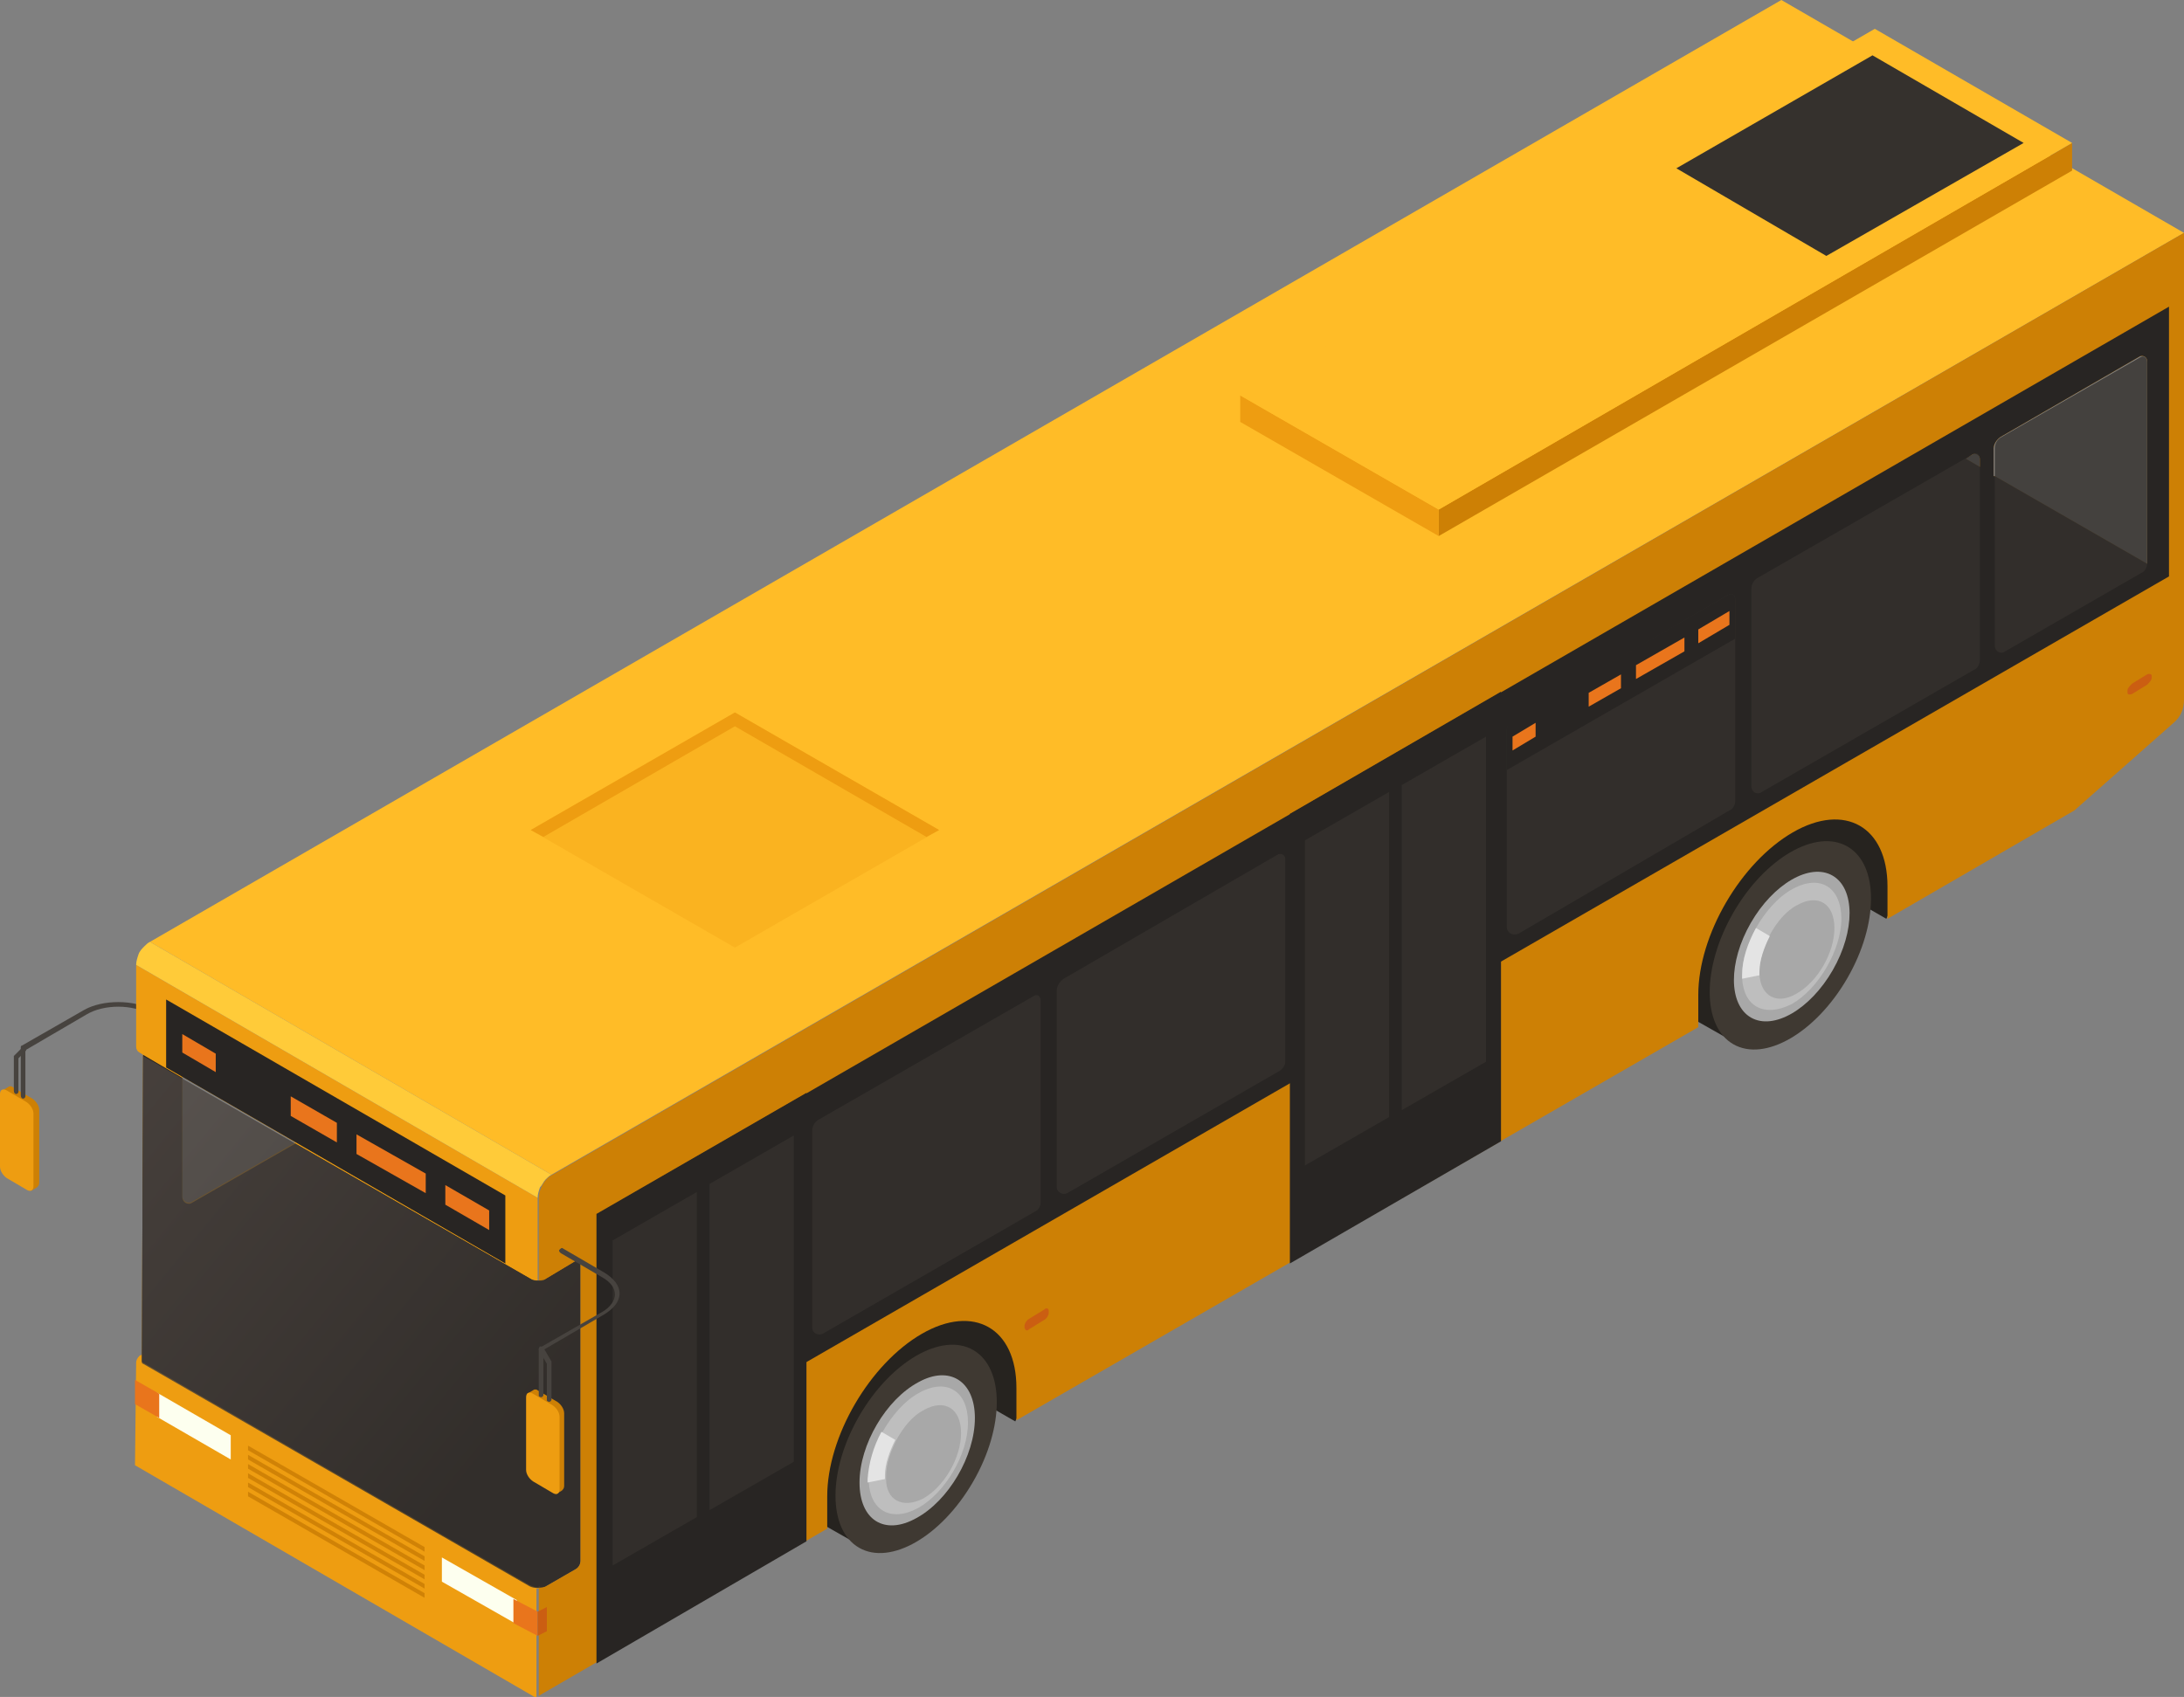 <svg width="184" height="143" viewBox="0 0 184 143" fill="none" xmlns="http://www.w3.org/2000/svg">
<rect x="0" y="0" width="184" height="143" fill="#808080" stroke="none"/>
<g clip-path="url(#clip0)">
<path d="M0.68 91.609C0.778 91.512 0.972 91.512 1.069 91.609L2.722 92.581C3.013 92.775 3.305 93.164 3.305 93.552V99.673C3.305 99.867 3.208 99.964 3.11 100.061L2.624 100.353L0.194 91.901L0.68 91.609Z" fill="#CD8005"/>
<path d="M3.05176e-05 92.192C3.05176e-05 91.804 0.292 91.707 0.583 91.901L2.236 92.872C2.527 93.067 2.819 93.455 2.819 93.844V99.964C2.819 100.353 2.527 100.45 2.236 100.255L0.583 99.284C0.292 99.09 3.05176e-05 98.701 3.05176e-05 98.312V92.192Z" fill="#EE9D11"/>
<path d="M1.944 92.581C2.041 92.581 2.138 92.484 2.138 92.387V88.501L7.29 85.489C8.748 84.615 11.178 84.615 12.636 85.489L16.135 87.529C16.233 87.626 16.33 87.529 16.427 87.432C16.524 87.335 16.427 87.238 16.33 87.141L12.831 85.101C11.275 84.226 8.651 84.226 7.096 85.101L1.847 88.112C1.75 88.112 1.75 88.209 1.75 88.306V92.289C1.75 92.484 1.847 92.581 1.944 92.581Z" fill="#47433F"/>
<path d="M1.361 92.192C1.458 92.192 1.555 92.095 1.555 91.998V89.181L2.138 88.598C2.236 88.501 2.236 88.404 2.138 88.306C2.041 88.209 1.944 88.209 1.847 88.306L1.264 88.889L1.166 88.987V91.901C1.166 92.095 1.264 92.192 1.361 92.192Z" fill="#47433F"/>
<path d="M80.385 105.307L88.549 107.833L87.869 114.827L85.536 119.782L70.179 110.942L80.385 105.307Z" fill="#26231F"/>
<path d="M153.771 63.048L161.936 65.477L161.255 72.471L158.922 77.426L143.565 68.586L153.771 63.048Z" fill="#26231F"/>
<path d="M72.998 111.816C74.844 110.747 76.594 110.65 77.858 111.33L82.134 113.759L72.511 130.274L68.235 127.845C67.068 127.165 66.291 125.611 66.291 123.473C66.194 119.296 69.207 114.05 72.998 111.816Z" fill="#26231F"/>
<path d="M72.373 130.425C69.723 128.896 69.729 123.928 72.386 119.328C75.044 114.728 79.346 112.239 81.996 113.768C84.646 115.297 84.64 120.265 81.982 124.865C79.325 129.465 75.023 131.955 72.373 130.425Z" fill="#3F3932"/>
<path d="M77.177 127.942C79.899 126.485 82.134 122.696 82.134 119.49C82.134 116.382 79.996 115.022 77.371 116.479C74.65 117.936 72.414 121.725 72.414 124.931C72.414 128.137 74.553 129.399 77.177 127.942Z" fill="#A8A8A8"/>
<path d="M77.76 126.291C79.51 125.319 80.968 122.891 80.968 120.753C80.968 118.713 79.607 117.839 77.858 118.81C76.108 119.782 74.65 122.211 74.65 124.348C74.553 126.388 76.011 127.262 77.76 126.291Z" fill="#A8A8A8"/>
<path d="M73.192 124.834C73.192 124.736 73.192 124.639 73.192 124.542C73.192 123.279 73.678 121.919 74.358 120.656C75.136 119.296 76.205 118.033 77.469 117.353C79.801 116.09 81.551 117.256 81.551 119.879C81.551 122.599 79.607 125.805 77.371 127.068C75.039 128.331 73.289 127.262 73.192 124.834ZM77.76 126.291C79.51 125.319 80.968 122.891 80.968 120.753C80.968 118.713 79.607 117.839 77.857 118.81C76.885 119.296 76.108 120.268 75.525 121.336C75.039 122.308 74.65 123.376 74.65 124.348C74.65 124.445 74.65 124.542 74.65 124.639C74.65 126.388 76.011 127.165 77.76 126.291Z" fill="#BEBEBE"/>
<path d="M74.261 120.656L75.427 121.336C74.942 122.308 74.553 123.376 74.553 124.348C74.553 124.445 74.553 124.542 74.553 124.639L73.095 124.931C73.095 124.834 73.095 124.736 73.095 124.639C73.192 123.279 73.581 121.919 74.261 120.656Z" fill="#E4E4E4"/>
<path d="M146.578 69.363C148.425 68.294 150.174 68.197 151.438 68.877L155.715 71.306L146.092 87.821L141.815 85.392C140.649 84.712 139.871 83.158 139.871 81.02C139.871 76.746 142.884 71.5 146.578 69.363Z" fill="#26231F"/>
<path d="M146.025 87.993C143.375 86.463 143.381 81.495 146.039 76.895C148.696 72.295 152.998 69.806 155.648 71.335C158.298 72.864 158.292 77.832 155.635 82.432C152.977 87.032 148.675 89.522 146.025 87.993Z" fill="#3F3932"/>
<path d="M147.519 85.75C145.61 84.655 145.6 81.09 147.496 77.785C149.392 74.481 152.477 72.69 154.386 73.784C156.295 74.879 156.306 78.444 154.41 81.749C152.513 85.053 149.429 86.844 147.519 85.75Z" fill="#A8A8A8"/>
<path d="M151.341 83.74C153.09 82.769 154.548 80.34 154.548 78.203C154.548 76.163 153.188 75.289 151.438 76.26C149.688 77.232 148.23 79.66 148.23 81.798C148.23 83.838 149.591 84.712 151.341 83.74Z" fill="#A8A8A8"/>
<path d="M146.772 82.38C146.772 82.283 146.772 82.186 146.772 82.089C146.772 80.826 147.258 79.466 147.939 78.203C148.716 76.843 149.786 75.58 151.049 74.9C153.382 73.637 155.132 74.803 155.132 77.426C155.132 80.049 153.188 83.352 150.952 84.615C148.619 85.781 146.87 84.809 146.772 82.38ZM151.341 83.74C153.09 82.769 154.548 80.34 154.548 78.203C154.548 76.163 153.188 75.289 151.438 76.26C150.466 76.746 149.688 77.718 149.105 78.786C148.619 79.757 148.23 80.826 148.23 81.798C148.23 81.895 148.23 81.992 148.23 82.089C148.328 83.935 149.688 84.712 151.341 83.74Z" fill="#BEBEBE"/>
<path d="M147.939 78.203L149.105 78.883C148.619 79.855 148.23 80.923 148.23 81.895C148.23 81.992 148.23 82.089 148.23 82.186L146.772 82.478C146.772 82.38 146.772 82.283 146.772 82.186C146.772 80.826 147.258 79.466 147.939 78.203Z" fill="#E4E4E4"/>
<path d="M11.47 114.827C11.47 114.633 11.567 114.439 11.761 114.245L11.956 114.147L12.053 88.889L11.761 88.695C11.567 88.598 11.47 88.403 11.47 88.209V81.312L45.295 100.935V107.93C45.49 107.93 45.684 107.93 45.781 107.833L48.697 106.084C48.697 106.084 48.795 106.084 48.795 106.181V131.537C48.795 131.828 48.6 132.12 48.406 132.217L45.879 133.674C45.684 133.771 45.393 133.868 45.198 133.868V143.097L11.373 123.474L11.47 114.827ZM15.358 100.741C15.358 101.227 15.844 101.518 16.233 101.227L24.883 96.272L15.358 90.735V100.741Z" fill="#EE9D11"/>
<path d="M11.956 114.147L12.053 88.889L15.358 90.832V100.838C15.358 101.324 15.844 101.616 16.232 101.324L24.883 96.37L44.809 107.833C45.004 107.93 45.198 107.93 45.392 107.93C45.587 107.93 45.781 107.93 45.879 107.833L48.794 106.084C48.794 106.084 48.892 106.084 48.892 106.181V131.537C48.892 131.828 48.697 132.12 48.503 132.217L45.976 133.674C45.879 133.771 45.781 133.771 45.684 133.771C45.587 133.771 45.49 133.771 45.295 133.771C45.101 133.771 44.809 133.674 44.615 133.577L12.053 114.827C11.956 114.827 11.956 114.73 11.956 114.633V114.147Z" fill="#282523"/>
<path d="M184 19.624L150.077 0L12.636 79.369L46.462 98.993L184 19.624Z" fill="#FFBC27"/>
<path d="M11.664 80.438C11.761 80.146 11.956 79.952 12.15 79.757C12.344 79.563 12.442 79.466 12.636 79.369L46.462 98.993C46.267 99.09 46.073 99.284 45.976 99.381C45.781 99.575 45.684 99.867 45.49 100.061C45.392 100.353 45.295 100.644 45.295 100.935L11.47 81.312C11.47 81.02 11.567 80.729 11.664 80.438Z" fill="#FFCB39"/>
<path d="M45.976 133.674L48.503 132.217C48.794 132.022 48.892 131.828 48.892 131.537V106.181L48.794 106.084L45.879 107.833C45.684 107.93 45.49 107.93 45.392 107.93V100.935C45.392 100.255 45.879 99.284 46.559 98.993L184 19.624V58.968C184 59.745 183.708 60.425 183.125 60.911L174.766 68.294L159.02 77.426V74.706C159.02 69.654 155.423 67.614 151.049 70.14C146.675 72.666 143.079 78.786 143.079 83.838V86.558L85.633 119.685V116.965C85.633 111.913 82.037 109.873 77.663 112.399C73.289 114.925 69.693 121.045 69.693 126.096V128.817L45.392 142.903V133.674C45.587 133.771 45.781 133.771 45.976 133.674ZM168.059 40.122L180.89 47.505V30.407C180.89 30.116 180.598 29.921 180.306 30.018L168.545 36.819C168.254 37.013 167.962 37.401 167.962 37.79V40.122H168.059ZM166.796 39.344V38.664C166.796 38.373 166.504 38.179 166.212 38.276L165.629 38.664L166.796 39.344Z" fill="#CD8005"/>
<path d="M121.209 42.939L174.572 12.046V14.378L121.209 45.173V42.939Z" fill="#CD8005"/>
<path d="M104.49 35.556L121.209 45.173V42.939L104.49 33.321V35.556Z" fill="#EE9D11"/>
<path d="M121.209 42.939L174.572 12.046L157.95 2.429L104.49 33.321L121.209 42.939Z" fill="#FFBC27"/>
<path d="M182.736 25.841V48.573L52.197 123.862V101.227L182.736 25.841ZM168.059 40.122L180.89 47.505V30.407C180.89 30.116 180.598 29.921 180.306 30.018L168.545 36.819C168.254 37.013 167.962 37.401 167.962 37.79V40.122H168.059ZM166.796 39.344V38.664C166.796 38.373 166.504 38.179 166.212 38.276L165.629 38.664L166.796 39.344Z" fill="#282523"/>
<path d="M50.252 140.183L67.943 129.885V92.095L50.252 102.296V140.183Z" fill="#282523"/>
<path d="M108.67 106.473L126.458 96.175V58.288L108.67 68.586V106.473Z" fill="#282523"/>
<path opacity="0.8" d="M45.879 107.833L48.794 106.084C48.794 106.084 48.892 106.084 48.892 106.181V131.537C48.892 131.828 48.697 132.12 48.503 132.217L45.976 133.674C45.587 133.868 45.004 133.868 44.615 133.674L12.053 114.925C11.956 114.925 11.956 114.827 11.956 114.73L12.053 88.986L44.809 107.833C45.101 107.93 45.587 107.93 45.879 107.833Z" fill="url(#paint0_linear)"/>
<path opacity="0.8" d="M118.098 93.552L125.194 89.472V62.077L118.098 66.157V93.552ZM109.933 70.82L117.029 66.74V94.135L109.933 98.215V70.82ZM59.778 127.262L66.874 123.182V95.689L59.778 99.77V127.262ZM51.613 104.53L58.709 100.45V127.845L51.613 131.925V104.53ZM89.91 100.547L107.795 90.249C108.087 90.055 108.281 89.764 108.281 89.472V72.374C108.281 72.083 107.989 71.889 107.698 71.986L89.619 82.478C89.327 82.672 89.035 83.06 89.035 83.449V100.061C89.035 100.45 89.521 100.741 89.91 100.547ZM68.429 111.913V95.301C68.429 94.912 68.623 94.524 69.012 94.329L87.091 83.935C87.383 83.74 87.675 83.935 87.675 84.323V101.324C87.675 101.615 87.48 102.004 87.189 102.101L69.304 112.399C68.915 112.593 68.429 112.302 68.429 111.913ZM147.55 66.254V49.642C147.55 49.253 147.744 48.865 148.133 48.67L166.212 38.276C166.504 38.081 166.796 38.276 166.796 38.664V55.665C166.796 55.956 166.601 56.345 166.31 56.442L148.425 66.74C148.036 67.031 147.55 66.74 147.55 66.254ZM126.944 78.106V61.591C126.944 61.202 127.138 60.814 127.527 60.62L145.606 50.128C145.898 49.933 146.189 50.128 146.189 50.516V67.517C146.189 67.808 145.995 68.197 145.703 68.294L127.916 78.689C127.43 78.883 126.944 78.592 126.944 78.106ZM168.059 54.402V37.79C168.059 37.401 168.254 37.013 168.642 36.819L180.306 30.116C180.598 29.921 180.89 30.116 180.89 30.504V47.505C180.89 47.796 180.695 48.185 180.404 48.282L168.934 54.888C168.545 55.179 168.059 54.888 168.059 54.402Z" fill="#35312D"/>
<path d="M44.907 117.159C45.004 117.062 45.198 117.062 45.295 117.159L46.948 118.13C47.239 118.325 47.531 118.713 47.531 119.102V125.222C47.531 125.416 47.434 125.514 47.337 125.611L46.85 125.902L44.42 117.45L44.907 117.159Z" fill="#CD8005"/>
<path d="M44.323 117.742C44.323 117.353 44.615 117.256 44.907 117.45L46.559 118.422C46.85 118.616 47.142 119.005 47.142 119.393V125.514C47.142 125.902 46.85 125.999 46.559 125.805L44.907 124.834C44.615 124.639 44.323 124.251 44.323 123.862V117.742Z" fill="#EE9D11"/>
<path d="M45.587 117.742C45.684 117.742 45.781 117.645 45.781 117.548V113.759L50.933 110.747C51.711 110.262 52.197 109.679 52.197 108.999C52.197 108.319 51.711 107.736 50.933 107.25L47.434 105.21C47.337 105.113 47.239 105.21 47.142 105.307C47.045 105.404 47.142 105.501 47.239 105.598L50.739 107.639C51.419 108.027 51.808 108.513 51.808 109.096C51.808 109.582 51.419 110.164 50.739 110.553L45.49 113.565C45.392 113.565 45.392 113.662 45.392 113.759V117.645C45.392 117.645 45.49 117.742 45.587 117.742Z" fill="#47433F"/>
<path d="M46.267 118.13C46.364 118.13 46.462 118.033 46.462 117.936V114.827V114.73L45.781 113.565C45.684 113.467 45.587 113.467 45.49 113.467C45.392 113.565 45.392 113.662 45.392 113.759L46.073 114.925V118.033C46.073 118.033 46.17 118.13 46.267 118.13Z" fill="#47433F"/>
<path opacity="0.3" d="M44.712 69.946L61.916 79.855L79.121 69.946L61.916 60.037L44.712 69.946Z" fill="#EE9D11"/>
<path d="M61.916 61.202L45.781 70.528L44.712 69.946L61.916 60.037L79.121 69.946L78.052 70.528L61.916 61.202Z" fill="#EE9D11"/>
<path d="M37.228 133.285L43.546 136.88V134.84L37.228 131.245V133.285Z" fill="#FDFFEF"/>
<path d="M43.254 136.783L45.295 137.851V135.811L43.254 134.742V136.783Z" fill="#E9751C"/>
<path d="M46.073 137.463L45.295 137.851V135.811L46.073 135.423V137.463Z" fill="#CB5E12"/>
<path d="M19.44 122.988L13.219 119.393V117.353L19.44 120.948V122.988Z" fill="#FDFFEF"/>
<path d="M13.414 119.491L11.373 118.325V116.285L13.414 117.45V119.491Z" fill="#E9751C"/>
<path opacity="0.9" d="M20.898 122.211L35.77 130.76V130.371L20.898 121.822V122.211ZM20.898 122.599L35.77 131.148V131.537L20.898 122.988V122.599ZM20.898 123.376L35.77 131.925V132.314L20.898 123.765V123.376ZM20.898 124.154L35.77 132.702V133.091L20.898 124.542V124.154ZM20.898 124.931L35.77 133.48V133.868L20.898 125.319V124.931ZM20.898 125.708L35.77 134.257V134.645L20.898 126.096V125.708Z" fill="#CD8005"/>
<path d="M13.997 89.958L42.574 106.473V100.741L13.997 84.226V89.958Z" fill="#282523"/>
<path d="M37.519 101.518L41.213 103.656V102.004L37.519 99.867V101.518ZM30.035 95.592L35.867 98.895V100.547L30.035 97.244V95.592ZM24.494 92.387L28.382 94.621V96.272L24.494 94.038V92.387ZM15.358 87.141L18.176 88.792V90.347L15.358 88.695V87.141Z" fill="#E9751C"/>
<path d="M86.703 112.01L87.966 111.233C88.161 111.136 88.355 110.844 88.355 110.65V110.456C88.355 110.262 88.161 110.164 87.966 110.359L86.703 111.136C86.508 111.233 86.314 111.524 86.314 111.719V111.913C86.411 112.107 86.508 112.204 86.703 112.01ZM179.237 58.385V58.191C179.237 57.997 179.432 57.802 179.626 57.608L180.89 56.831C181.084 56.734 181.278 56.831 181.278 56.928V57.122C181.278 57.317 181.084 57.511 180.89 57.705L179.626 58.482C179.334 58.58 179.237 58.482 179.237 58.385Z" fill="#CB5E12"/>
<path d="M145.606 50.128C145.897 49.933 146.189 50.128 146.189 50.516V53.819L126.943 64.894V61.494C126.943 61.105 127.138 60.717 127.527 60.522L145.606 50.128Z" fill="#282523"/>
<path d="M143.079 54.208L145.703 52.654V51.488L143.079 53.042V54.208ZM137.83 56.054L141.912 53.722V54.888L137.83 57.219V56.054ZM133.845 58.385L136.566 56.831V57.997L133.845 59.551V58.385ZM127.429 62.077L129.373 60.911V62.077L127.429 63.242V62.077Z" fill="#E9751C"/>
<path d="M141.232 14.183L153.868 21.567L170.489 12.046L157.756 4.663L141.232 14.183Z" fill="#35312D"/>
</g>
<defs>
<linearGradient id="paint0_linear" x1="42.523" y1="120.328" x2="10.551" y2="94.112" gradientUnits="userSpaceOnUse">
<stop stop-color="#35312D"/>
<stop offset="1" stop-color="#4D4641"/>
</linearGradient>
<clipPath id="clip0">
<rect width="184" height="143" fill="white" transform="matrix(-1 0 0 1 184 0)"/>
</clipPath>
</defs>
</svg>
